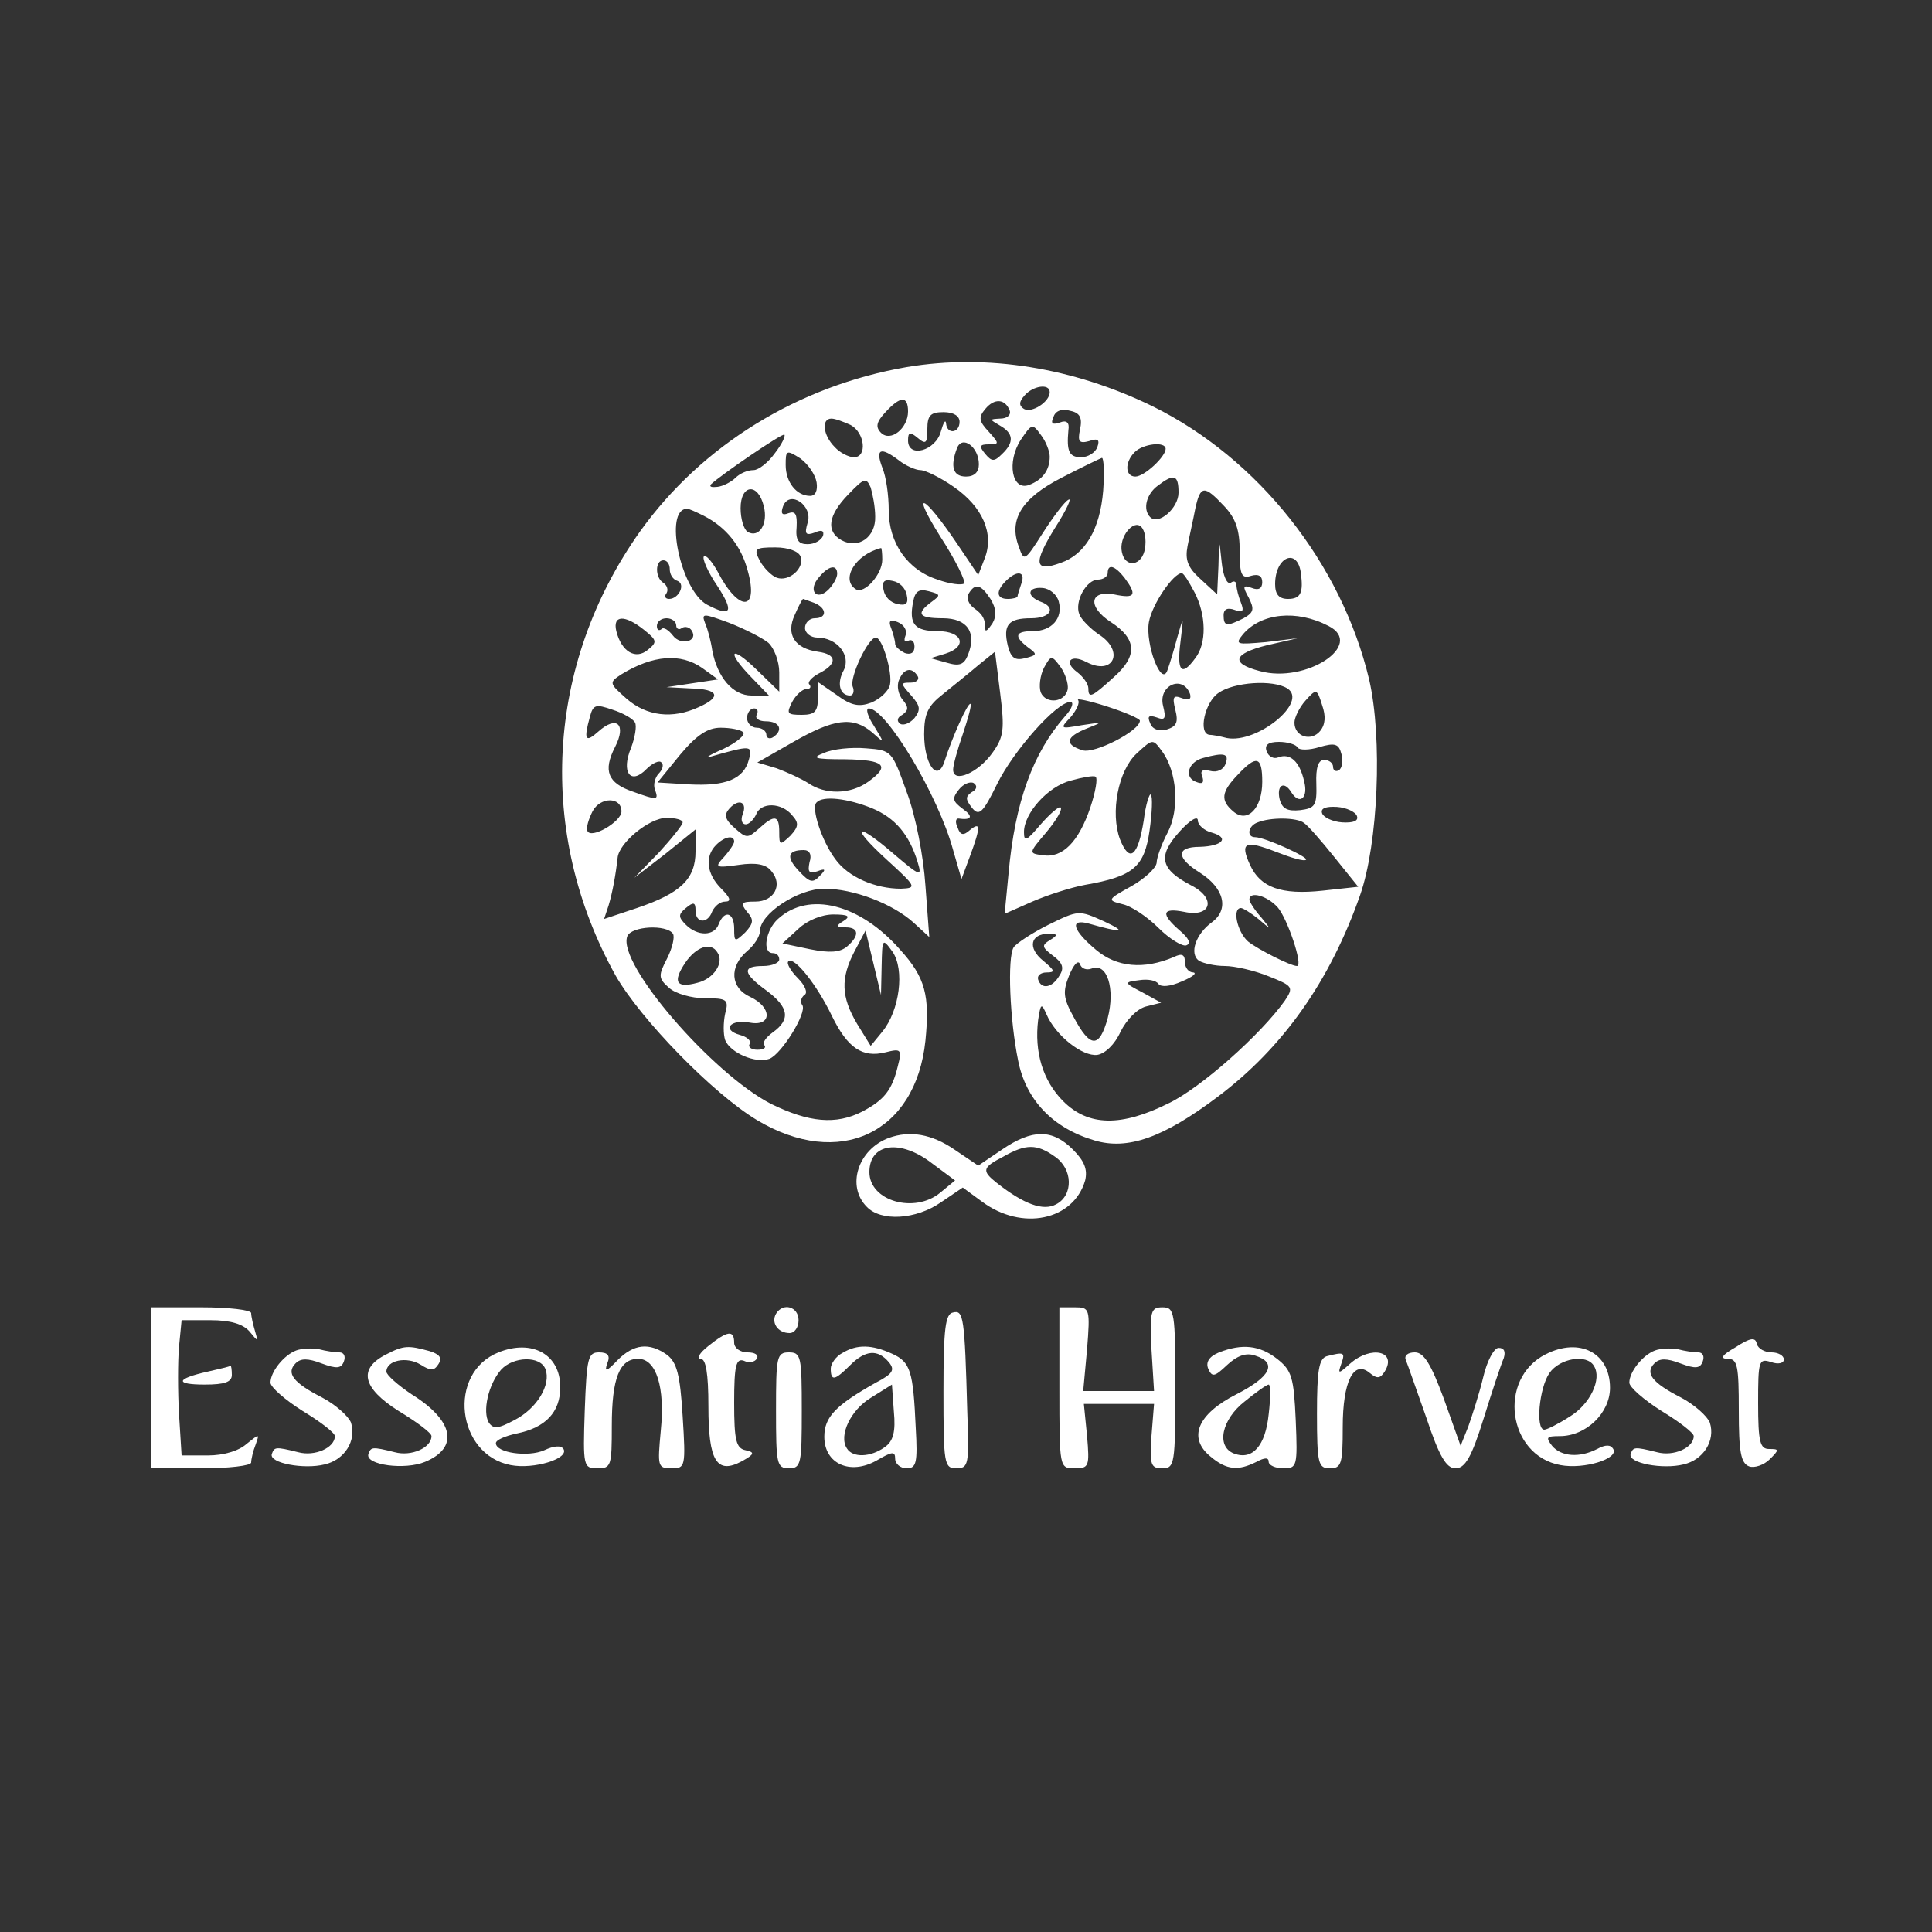 <svg version="1.0" xmlns="http://www.w3.org/2000/svg"
 width="300pt" height="300pt" viewBox="0 0 300 300"
 preserveAspectRatio="xMidYMid meet">

<rect x="0" y="0" width="300" height="300" fill="#333333" stroke="none"/>

<g transform="translate(0,300) scale(0.1,-0.1)"
fill="white" stroke="none">

<path d="M1408 2430 c-168 -29 -318 -121 -414 -255 -147 -207 -161 -469 -38
-690 39 -68 151 -183 219 -224 128 -77 247 -21 262 123 7 70 0 98 -39 141 -62
71 -142 92 -190 48 -19 -17 -25 -53 -8 -53 6 0 10 -4 10 -10 0 -5 -11 -10 -25
-10 -33 0 -32 -11 5 -38 35 -26 38 -45 10 -65 -11 -8 -17 -17 -13 -20 3 -4 -1
-7 -11 -7 -9 0 -15 4 -12 9 3 5 -4 11 -15 14 -29 8 -15 25 16 19 34 -6 34 24
0 40 -31 14 -33 47 -5 71 11 9 20 23 20 31 0 27 59 66 100 66 45 0 106 -23
139 -53 l24 -22 -6 80 c-3 45 -15 108 -29 145 -23 64 -23 65 -63 68 -23 2 -52
-1 -65 -7 -21 -8 -16 -10 33 -10 61 -1 70 -10 35 -35 -28 -20 -67 -20 -93 -2
-11 7 -33 17 -49 23 l-30 9 56 32 c63 36 92 40 122 15 20 -18 20 -18 3 10 -10
15 -13 27 -8 27 27 0 108 -135 131 -220 l13 -45 13 35 c17 46 17 55 0 41 -10
-9 -15 -8 -19 4 -4 8 -3 14 1 14 21 -3 24 3 7 15 -16 12 -17 16 -6 30 7 9 18
13 23 10 6 -4 5 -10 -3 -14 -10 -7 -10 -11 0 -24 11 -14 17 -9 39 36 26 53 93
128 114 128 6 0 3 -10 -8 -22 -50 -57 -78 -133 -88 -245 l-6 -62 43 19 c23 10
60 22 82 26 75 13 92 28 100 84 4 28 5 53 2 56 -2 3 -8 -15 -11 -40 -9 -56
-22 -67 -37 -29 -15 41 -3 106 26 133 25 23 25 23 39 4 24 -32 28 -91 9 -127
-9 -17 -17 -39 -17 -47 -1 -8 -18 -24 -39 -36 -38 -21 -38 -22 -14 -28 14 -3
39 -20 56 -37 17 -17 37 -29 43 -27 8 3 4 11 -10 23 -30 26 -28 36 7 29 42 -9
50 21 11 41 -48 25 -53 45 -19 83 16 18 29 26 29 18 0 -7 10 -16 22 -19 28 -8
16 -21 -19 -22 -37 0 -37 -17 0 -40 38 -24 46 -57 19 -77 -25 -18 -36 -49 -20
-60 7 -4 25 -8 40 -8 15 0 46 -7 68 -16 38 -15 39 -17 25 -38 -37 -52 -130
-135 -180 -159 -74 -37 -125 -36 -164 3 -32 32 -45 77 -39 126 4 26 5 27 13 9
14 -33 56 -66 79 -63 12 2 27 16 36 36 9 18 25 35 39 39 l24 6 -29 16 c-29 15
-29 16 -5 19 13 2 26 0 30 -6 4 -5 18 -4 36 4 17 7 24 13 18 14 -7 0 -13 7
-13 16 0 12 -5 14 -17 8 -47 -20 -89 -16 -121 11 -36 30 -42 49 -12 41 53 -15
61 -14 25 3 -40 18 -40 18 -87 -5 -26 -13 -50 -29 -54 -35 -10 -16 -6 -113 7
-176 12 -61 54 -105 119 -124 51 -15 106 4 191 68 101 76 174 179 221 313 28
80 35 244 14 335 -43 180 -172 343 -336 424 -123 60 -257 82 -382 61z m222
-39 c0 -15 -28 -33 -40 -26 -8 5 -8 11 1 21 13 15 39 19 39 5z m-220 -30 c0
-26 -27 -48 -42 -33 -9 9 -7 17 7 32 23 25 35 26 35 1z m158 1 c2 -7 -5 -12
-15 -12 -17 -1 -17 -1 0 -11 21 -12 22 -26 3 -44 -12 -12 -16 -12 -26 0 -10
12 -9 15 5 15 17 0 17 1 0 20 -15 16 -16 22 -5 35 14 17 31 16 38 -3z m109
-29 c-4 -19 -1 -22 14 -18 14 5 17 2 13 -9 -3 -9 -15 -16 -25 -16 -19 0 -23 9
-20 42 2 12 -3 16 -13 12 -12 -4 -15 -2 -10 9 3 9 13 13 26 9 15 -3 19 -11 15
-29z m-187 12 c0 -18 -20 -20 -21 -2 -1 6 -4 1 -8 -13 -8 -30 -51 -42 -51 -14
0 13 3 14 15 4 13 -11 15 -8 15 14 0 21 5 26 25 26 16 0 25 -6 25 -15z m-169
-5 c22 -12 26 -50 5 -50 -8 0 -22 7 -30 16 -18 18 -21 44 -5 44 6 0 19 -5 30
-10z m309 -49 c0 -21 -11 -36 -32 -44 -27 -10 -35 36 -13 70 17 25 18 26 31 8
8 -10 14 -26 14 -34z m-427 5 c-10 -14 -25 -26 -33 -26 -9 0 -21 -5 -28 -12
-6 -6 -19 -13 -28 -14 -9 -1 -13 0 -10 4 16 15 111 80 114 77 2 -2 -4 -15 -15
-29z m317 -17 c0 -12 -7 -19 -20 -19 -20 0 -25 15 -14 44 8 21 34 2 34 -25z
m290 24 c0 -12 -33 -43 -47 -43 -16 0 -17 22 -1 38 13 13 48 17 48 5z m-542
-52 c2 -13 -2 -21 -10 -21 -21 0 -38 21 -38 48 0 23 1 24 23 10 12 -9 23 -25
25 -37z m128 34 c10 -8 26 -15 33 -15 8 0 32 -12 52 -26 45 -31 63 -73 48
-111 l-10 -26 -33 49 c-52 77 -73 86 -26 11 24 -37 40 -70 37 -73 -3 -3 -22
-1 -41 6 -47 15 -76 57 -76 108 0 23 -4 52 -10 66 -11 29 -3 33 26 11z m317
-47 c-5 -60 -28 -99 -66 -112 -41 -15 -43 -1 -9 54 18 28 27 48 21 44 -6 -3
-24 -27 -40 -52 -28 -44 -29 -44 -37 -21 -16 42 4 75 66 107 31 16 60 30 63
31 3 0 4 -23 2 -51z m-354 -40 c1 -32 -26 -51 -52 -37 -25 14 -21 39 10 71 25
26 28 27 35 11 3 -10 7 -30 7 -45z m471 37 c0 -24 -31 -51 -44 -38 -12 12 -6
36 12 49 25 19 32 17 32 -11z m-644 -21 c7 -27 -7 -50 -25 -40 -6 4 -11 20
-11 37 0 37 27 40 36 3z m715 0 c18 -19 24 -37 24 -70 0 -37 3 -43 18 -38 11
3 17 0 17 -10 0 -10 -6 -13 -16 -9 -14 5 -15 3 -5 -15 9 -18 8 -23 -8 -32 -26
-13 -31 -13 -31 5 0 9 6 12 17 8 13 -5 15 -2 10 11 -4 10 -7 22 -7 27 0 6 -4
8 -9 4 -6 -3 -12 12 -14 32 -4 38 -4 38 -5 -6 l-2 -44 -26 24 c-20 18 -24 30
-20 51 3 16 9 42 12 58 8 37 14 37 45 4z m-647 -26 c-5 -17 -3 -20 11 -15 11
5 15 3 13 -5 -3 -7 -13 -13 -24 -13 -14 0 -19 6 -17 27 1 20 -2 25 -13 21 -10
-4 -12 0 -8 11 10 26 47 1 38 -26z m-161 11 c35 -18 58 -47 68 -85 18 -64 -14
-65 -47 -1 -9 16 -18 26 -21 23 -3 -3 6 -24 21 -46 26 -40 22 -49 -16 -29 -41
22 -68 149 -31 149 3 0 14 -5 26 -11z m685 -50 c-4 -28 -31 -32 -36 -6 -5 23
18 51 30 39 6 -6 8 -20 6 -33z m-535 -13 c7 -18 -18 -40 -37 -33 -8 3 -20 15
-26 26 -10 19 -8 21 24 21 20 0 36 -6 39 -14z m127 -5 c0 -23 -28 -54 -41 -46
-24 15 -1 54 39 64 1 1 2 -8 2 -18z m650 -21 c4 -30 0 -40 -20 -40 -14 0 -20
7 -20 23 0 43 35 57 40 17z m-980 6 c0 -8 5 -16 12 -18 13 -5 2 -28 -13 -28
-6 0 -8 4 -4 9 3 5 1 12 -5 16 -13 8 -13 35 0 35 6 0 10 -6 10 -14z m260 -7
c0 -6 -6 -17 -14 -25 -19 -18 -32 0 -14 20 15 18 28 20 28 5z m446 -6 c20 -27
17 -33 -16 -26 -38 7 -42 -19 -5 -43 40 -26 42 -52 5 -85 -35 -32 -40 -34 -40
-18 0 7 -8 18 -17 25 -22 16 -11 29 14 16 42 -22 60 17 19 43 -13 9 -27 23
-30 31 -8 20 11 54 29 54 8 0 15 5 15 10 0 15 11 12 26 -7z m-160 -9 c-3 -9
-6 -18 -6 -20 0 -2 -7 -4 -15 -4 -18 0 -19 12 -3 28 17 17 31 15 24 -4z m269
-14 c18 -35 19 -79 1 -102 -21 -29 -29 -21 -23 25 5 42 5 42 -5 7 -5 -19 -12
-42 -15 -50 -9 -29 -35 40 -29 74 5 28 38 76 51 76 3 0 11 -13 20 -30z m-447
-4 c3 -13 -1 -17 -14 -14 -11 2 -20 11 -22 22 -3 13 1 17 14 14 11 -2 20 -11
22 -22z m38 -11 c-24 -18 -20 -25 18 -25 38 0 53 -22 39 -57 -6 -15 -13 -18
-33 -12 l-25 7 23 7 c35 11 27 35 -12 35 -36 0 -45 11 -38 46 3 16 9 20 24 16
19 -5 19 -6 4 -17z m92 5 c9 -15 10 -26 3 -38 -6 -9 -11 -14 -11 -9 0 16 -4
23 -18 33 -8 6 -12 16 -8 22 10 17 19 15 34 -8z m106 -4 c7 -26 -11 -46 -40
-46 -28 0 -30 -8 -8 -25 15 -11 15 -12 -4 -17 -16 -4 -22 0 -27 19 -8 33 1 43
36 43 31 0 40 17 14 26 -22 9 -19 23 4 21 11 -1 22 -10 25 -21z m-380 -2 c20
-8 21 -24 1 -24 -8 0 -15 -7 -15 -15 0 -8 9 -15 19 -15 31 0 53 -28 41 -51
-11 -20 -6 -39 10 -39 5 0 7 7 4 14 -5 14 24 76 36 76 10 0 26 -54 22 -73 -2
-10 -15 -22 -29 -28 -19 -7 -31 -5 -54 12 l-29 20 0 -25 c0 -21 -5 -26 -25
-26 -23 0 -24 2 -15 20 6 11 16 20 22 20 6 0 8 3 5 7 -4 3 3 11 14 17 30 15
29 30 -1 34 -36 5 -50 27 -36 57 6 14 12 25 13 25 1 0 8 -3 17 -6z m-71 -62
c9 -8 17 -29 17 -46 l0 -30 -35 34 c-41 40 -48 29 -8 -12 l27 -28 -27 0 c-29
0 -53 28 -61 70 -2 14 -7 33 -11 42 -6 16 -4 16 37 1 23 -9 51 -23 61 -31z
m870 26 c57 -29 -35 -90 -107 -70 -46 12 -41 27 11 40 l48 11 -49 -6 c-46 -4
-49 -4 -36 12 28 33 83 39 133 13z m-1063 -6 c20 -16 21 -19 6 -31 -19 -16
-41 -3 -49 29 -6 25 13 26 43 2z m50 7 c0 -5 4 -8 9 -4 5 3 12 1 15 -4 11 -17
-17 -24 -29 -8 -7 9 -15 14 -18 10 -4 -3 -7 -1 -7 5 0 7 7 12 15 12 8 0 15 -5
15 -11z m356 -16 c-3 -8 -1 -11 4 -8 6 3 10 -1 10 -9 0 -10 -6 -13 -15 -10 -8
4 -15 10 -15 14 0 5 -3 16 -6 24 -5 12 -2 15 10 10 10 -4 15 -13 12 -21z m135
-182 c-22 -31 -61 -48 -61 -26 0 7 7 32 15 55 8 24 14 45 12 47 -4 3 -29 -53
-41 -91 -11 -31 -31 -2 -31 44 0 32 6 44 29 62 16 13 41 33 55 45 l26 21 8
-64 c7 -56 6 -68 -12 -93z m-451 132 l25 -18 -40 -6 -40 -6 38 -2 c43 -1 48
-13 12 -29 -41 -19 -81 -14 -112 13 -27 24 -28 25 -8 38 49 30 92 33 125 10z
m568 -33 c-4 -21 -34 -24 -42 -5 -3 9 -1 26 5 38 11 20 12 20 26 1 7 -10 12
-25 11 -34z m-233 20 c3 -5 -2 -10 -11 -10 -16 0 -16 -1 1 -20 14 -16 15 -22
5 -35 -7 -8 -17 -12 -22 -9 -6 4 -5 10 3 14 10 7 10 12 1 23 -7 8 -10 22 -6
31 7 18 20 21 29 6z m423 -28 c2 -8 -2 -10 -13 -6 -13 5 -15 2 -10 -18 5 -20
2 -26 -14 -31 -12 -3 -22 1 -25 10 -5 11 -2 13 10 9 13 -5 15 -2 10 18 -8 32
31 49 42 18z m151 9 c33 -21 -47 -86 -94 -77 -11 3 -23 5 -27 5 -18 2 -7 51
14 65 24 17 85 21 107 7z m51 -66 c-14 -17 -40 -9 -40 13 0 8 8 24 17 34 17
19 18 19 26 -7 6 -17 5 -30 -3 -40z m-280 16 c0 -16 -71 -52 -89 -46 -29 9
-26 21 7 34 25 10 25 10 -8 5 -34 -6 -35 -6 -17 13 9 11 14 22 11 26 -3 3 17
-1 45 -10 28 -9 51 -19 51 -22z m-784 -3 c3 -5 0 -23 -6 -39 -16 -38 -1 -59
24 -33 9 9 20 14 23 10 4 -3 2 -11 -4 -17 -6 -6 -9 -18 -6 -25 6 -17 4 -17
-35 -3 -38 13 -46 32 -27 69 18 35 3 50 -26 24 -20 -18 -23 -13 -13 23 5 19 9
20 35 11 16 -5 32 -14 35 -20z m189 12 c-3 -5 3 -10 14 -10 22 0 28 -14 11
-25 -5 -3 -10 -1 -10 4 0 6 -7 11 -15 11 -8 0 -15 7 -15 15 0 8 5 15 11 15 5
0 7 -4 4 -10z m-21 -27 c4 -4 -10 -16 -31 -26 -21 -9 -30 -15 -20 -12 63 18
66 18 60 -4 -8 -31 -36 -42 -93 -39 l-49 3 35 43 c26 31 43 42 63 42 15 0 31
-3 35 -7z m861 -24 c3 -4 18 -4 34 1 24 7 30 5 34 -11 3 -10 1 -22 -4 -25 -5
-3 -9 0 -9 5 0 6 -6 11 -14 11 -9 0 -13 -12 -12 -37 1 -34 -2 -38 -25 -41 -20
-2 -28 2 -32 17 -5 22 7 29 18 11 13 -21 27 -9 20 17 -7 31 -22 44 -40 37 -7
-3 -15 1 -18 9 -4 10 2 15 19 15 13 0 27 -4 29 -9z m-112 -25 c-3 -9 -13 -14
-24 -11 -12 3 -16 0 -12 -9 3 -10 0 -12 -10 -8 -19 7 -12 31 11 37 33 9 41 7
35 -9z m57 -28 c0 -41 -23 -65 -45 -46 -20 17 -19 30 7 57 29 31 38 29 38 -11z
m-267 -40 c-18 -53 -43 -79 -74 -74 -22 3 -22 3 6 36 15 18 25 35 22 38 -2 3
-16 -9 -31 -26 -22 -26 -26 -28 -26 -12 0 29 37 71 73 80 18 5 35 8 38 6 4 -2
0 -24 -8 -48z m-728 -6 c0 -16 -48 -44 -53 -30 -2 5 2 18 8 30 12 23 45 23 45
0z m188 -5 c-3 -8 -1 -15 5 -15 5 0 12 7 16 15 7 20 40 19 56 -1 11 -12 10
-18 -3 -32 -16 -15 -17 -15 -17 6 0 26 -7 28 -32 5 -17 -15 -19 -15 -37 1 -16
14 -17 21 -8 31 15 16 28 9 20 -10z m201 10 c36 -15 58 -41 71 -84 7 -23 4
-22 -36 12 -60 52 -71 46 -12 -8 46 -42 47 -44 22 -45 -40 0 -82 18 -102 46
-21 28 -38 80 -29 88 10 11 49 6 86 -9z m753 -12 c3 -8 -6 -11 -23 -10 -15 1
-29 8 -31 14 -3 8 6 11 23 10 15 -1 29 -8 31 -14z m-1047 -10 c0 -4 -17 -25
-37 -47 l-38 -39 48 37 47 38 0 -34 c0 -43 -23 -65 -91 -88 l-51 -17 7 21 c6
20 11 47 14 74 2 23 49 62 76 62 14 0 25 -3 25 -7z m965 -1 c6 -4 27 -28 47
-53 l37 -46 -55 -6 c-65 -7 -97 5 -113 40 -16 35 -8 39 41 20 23 -9 43 -15 46
-12 4 4 -64 35 -79 35 -14 0 -11 18 4 23 19 8 61 8 72 -1z m-885 -29 c0 -3 -7
-14 -16 -24 -15 -16 -13 -17 23 -12 27 4 43 1 51 -10 18 -21 4 -47 -25 -47
-22 0 -24 -2 -13 -16 11 -12 10 -18 -3 -32 -16 -15 -17 -15 -17 6 0 25 -15 30
-24 7 -7 -19 -33 -19 -51 -1 -12 12 -12 16 0 26 12 10 15 9 15 -4 0 -20 19
-21 26 -1 4 8 12 15 20 15 10 0 8 6 -6 20 -23 23 -26 50 -8 68 13 13 28 16 28
5z m117 -32 c-3 -15 -1 -18 12 -14 13 5 14 3 4 -7 -11 -12 -16 -10 -32 7 -21
22 -18 33 7 33 9 0 13 -7 9 -19z m727 -70 c15 -17 40 -91 30 -91 -10 0 -61 26
-76 38 -17 15 -25 52 -11 52 3 0 16 -8 27 -17 21 -18 21 -18 4 3 -10 11 -18
24 -18 27 0 14 28 6 44 -12z m-674 -21 c-13 -8 -12 -10 3 -10 21 0 22 -13 2
-30 -11 -9 -27 -10 -57 -4 l-43 9 25 23 c14 13 36 22 54 22 24 0 27 -3 16 -10z
m-265 -20 c3 -5 -1 -22 -9 -38 -14 -27 -14 -31 3 -46 10 -9 35 -16 55 -16 35
0 38 -2 32 -24 -3 -14 -3 -32 0 -41 8 -20 48 -37 69 -29 19 8 58 71 51 83 -4
5 -2 12 3 16 6 3 1 15 -10 26 -11 11 -18 23 -15 26 9 9 45 -37 68 -85 24 -49
47 -65 83 -56 24 6 26 5 19 -22 -9 -37 -21 -52 -55 -70 -41 -21 -83 -17 -142
12 -91 47 -239 218 -223 260 6 16 61 19 71 4z m324 -50 c1 43 1 44 17 22 19
-28 11 -91 -16 -124 l-18 -22 -21 34 c-25 42 -26 71 -4 113 l17 32 12 -50 12
-50 1 45z m261 40 c-13 -8 -12 -11 5 -24 15 -11 18 -19 10 -31 -11 -19 -28
-22 -33 -6 -2 6 4 11 13 11 14 0 13 3 -5 18 -25 20 -20 42 8 42 15 0 15 -2 2
-10z m-516 -19 c11 -16 -6 -41 -31 -47 -33 -9 -39 1 -19 31 17 25 40 33 50 16z
m581 -25 c24 10 37 -31 25 -77 -13 -47 -27 -47 -53 2 -16 29 -17 39 -7 64 7
17 14 25 17 18 2 -7 10 -10 18 -7z"/>

<path d="M1380 1233 c-48 -18 -66 -75 -34 -107 22 -23 76 -20 115 7 l34 23 30
-22 c62 -46 142 -29 160 33 4 17 -1 30 -19 48 -32 32 -63 32 -110 0 l-37 -25
-37 25 c-35 24 -69 30 -102 18z m68 -40 l35 -26 -23 -19 c-40 -33 -110 -13
-110 32 0 45 48 52 98 13z m190 11 c28 -19 29 -60 2 -74 -20 -11 -50 0 -92 33
-24 19 -23 24 10 41 35 20 52 20 80 0z"/>
<path d="M235 845 l0 -125 78 0 c42 0 77 4 77 9 0 5 3 18 7 28 6 17 6 17 -14
1 -12 -11 -36 -18 -60 -18 l-41 0 -4 64 c-2 35 -2 82 0 105 l4 41 45 0 c31 0
50 -6 60 -17 14 -17 14 -17 9 0 -3 10 -6 23 -6 28 0 5 -35 9 -77 9 l-78 0 0
-125z"/>
<path d="M1205 960 c-8 -14 3 -30 21 -30 8 0 14 9 14 20 0 21 -24 28 -35 10z"/>
<path d="M1480 962 c-12 -2 -15 -24 -15 -122 0 -113 1 -120 20 -120 19 0 20 6
17 87 -4 149 -6 159 -22 155z"/>
<path d="M1645 845 c0 -125 0 -125 24 -125 22 0 23 3 19 50 l-5 50 54 0 55 0
-4 -50 c-3 -45 -1 -50 17 -50 19 0 20 7 20 125 0 118 -1 125 -20 125 -18 0
-20 -6 -17 -65 l4 -65 -55 0 -55 0 6 65 c5 63 4 65 -19 65 l-24 0 0 -125z"/>
<path d="M1100 910 c-14 -11 -19 -20 -12 -20 8 0 12 -22 12 -74 0 -85 13 -106
52 -85 20 11 20 14 6 17 -15 3 -18 15 -18 74 0 58 3 69 15 65 8 -4 17 -2 20 3
4 6 -3 10 -14 10 -12 0 -21 7 -21 15 0 20 -10 19 -40 -5z"/>
<path d="M2695 908 c-21 -12 -25 -18 -12 -18 15 0 17 -11 17 -80 0 -64 3 -82
16 -87 8 -3 23 2 32 11 15 15 15 16 -1 16 -14 0 -17 11 -17 71 0 66 1 70 20
64 11 -4 20 -2 20 4 0 6 -9 11 -19 11 -11 0 -21 6 -23 13 -2 11 -10 10 -33 -5z"/>
<path d="M460 903 c-19 -7 -40 -33 -40 -50 0 -7 23 -27 50 -44 28 -17 50 -34
50 -39 0 -18 -31 -32 -57 -25 -36 9 -37 8 -41 -3 -4 -14 50 -24 82 -16 31 7
50 37 41 65 -4 10 -24 28 -45 39 -45 23 -56 38 -41 53 8 8 19 8 40 0 24 -9 31
-8 35 3 3 8 0 14 -7 14 -7 0 -21 2 -32 5 -11 2 -27 1 -35 -2z"/>
<path d="M600 897 c-44 -22 -38 -52 19 -88 28 -17 51 -34 51 -39 0 -18 -31
-32 -57 -25 -36 9 -37 8 -41 -3 -5 -17 57 -25 88 -12 53 22 45 64 -21 105 -21
14 -39 30 -39 35 0 18 32 24 53 11 16 -10 21 -10 28 1 6 9 2 15 -14 20 -33 9
-40 9 -67 -5z"/>
<path d="M774 900 c-80 -32 -65 -159 19 -175 36 -7 91 10 82 25 -4 6 -15 5
-30 -2 -25 -11 -75 -4 -75 11 0 5 14 11 32 15 45 9 68 33 68 72 0 51 -44 75
-96 54z m73 -26 c9 -24 -13 -61 -48 -79 -26 -14 -33 -14 -40 -4 -10 17 -1 59
19 82 19 21 61 22 69 1z"/>
<path d="M959 888 c-17 -18 -21 -19 -16 -5 5 12 1 17 -13 17 -17 0 -19 -9 -22
-90 -3 -88 -2 -90 20 -90 21 0 22 4 22 66 0 74 12 104 41 104 28 0 42 -44 35
-112 -5 -55 -5 -58 17 -58 21 0 22 2 17 81 -4 65 -9 83 -24 95 -28 20 -52 17
-77 -8z"/>
<path d="M1308 899 c-10 -5 -18 -17 -18 -24 0 -20 6 -19 30 5 24 24 43 25 60
5 10 -12 7 -18 -20 -32 -62 -35 -80 -53 -80 -84 0 -42 40 -60 81 -37 24 14 29
15 29 3 0 -8 8 -15 18 -15 15 0 17 9 14 62 -4 89 -8 103 -37 116 -31 14 -54
15 -77 1z m66 -146 c-22 -16 -50 -17 -59 -2 -13 20 6 60 38 79 l32 20 3 -42
c3 -31 -1 -46 -14 -55z"/>
<path d="M1893 900 c-15 -6 -21 -15 -17 -25 6 -14 10 -13 29 5 16 15 30 20 44
15 35 -11 24 -33 -29 -60 -61 -31 -76 -68 -40 -97 25 -21 43 -22 71 -8 13 7
19 7 19 0 0 -5 10 -10 23 -10 21 0 22 3 19 75 -3 66 -6 77 -29 95 -27 21 -54
24 -90 10z m77 -96 c-5 -49 -25 -72 -54 -61 -28 11 -19 53 17 81 17 14 34 26
37 26 3 0 3 -21 0 -46z"/>
<path d="M2303 861 c-6 -25 -17 -59 -23 -76 l-12 -30 -26 73 c-20 54 -31 72
-45 72 -11 0 -17 -5 -14 -12 3 -7 17 -48 32 -90 20 -60 31 -78 45 -78 15 0 25
17 44 78 13 42 27 84 31 93 3 10 1 16 -8 16 -7 0 -18 -20 -24 -46z"/>
<path d="M2400 897 c-75 -38 -59 -157 23 -172 37 -7 91 10 82 25 -4 7 -12 7
-25 0 -27 -14 -56 -12 -70 5 -10 13 -9 15 12 15 41 0 78 36 78 75 0 54 -47 79
-100 52z m75 -18 c13 -20 -6 -60 -38 -79 -17 -11 -35 -20 -39 -20 -14 0 -8 65
8 88 16 23 58 30 69 11z"/>
<path d="M2570 903 c-19 -7 -40 -33 -40 -50 0 -7 23 -27 50 -44 28 -17 50 -34
50 -39 0 -18 -31 -32 -57 -25 -36 9 -37 8 -41 -3 -4 -14 50 -24 82 -16 31 7
50 37 41 65 -4 10 -24 28 -45 39 -45 23 -56 38 -41 53 8 8 19 8 40 0 24 -9 31
-8 35 3 3 8 0 14 -7 14 -7 0 -21 2 -32 5 -11 2 -27 1 -35 -2z"/>
<path d="M1205 810 c0 -83 1 -90 20 -90 19 0 20 7 20 90 0 83 -1 90 -20 90
-19 0 -20 -7 -20 -90z"/>
<path d="M2060 894 c-12 -4 -15 -22 -15 -89 0 -78 2 -85 20 -85 18 0 20 7 20
64 0 71 17 105 42 84 11 -9 16 -9 23 2 20 32 -21 41 -53 13 -19 -17 -20 -17
-14 0 6 17 4 18 -23 11z"/>
<path d="M322 870 c-49 -11 -51 -20 -4 -20 31 0 42 4 42 15 0 8 -1 15 -2 14
-2 -1 -18 -5 -36 -9z"/>


</g>
</svg>
